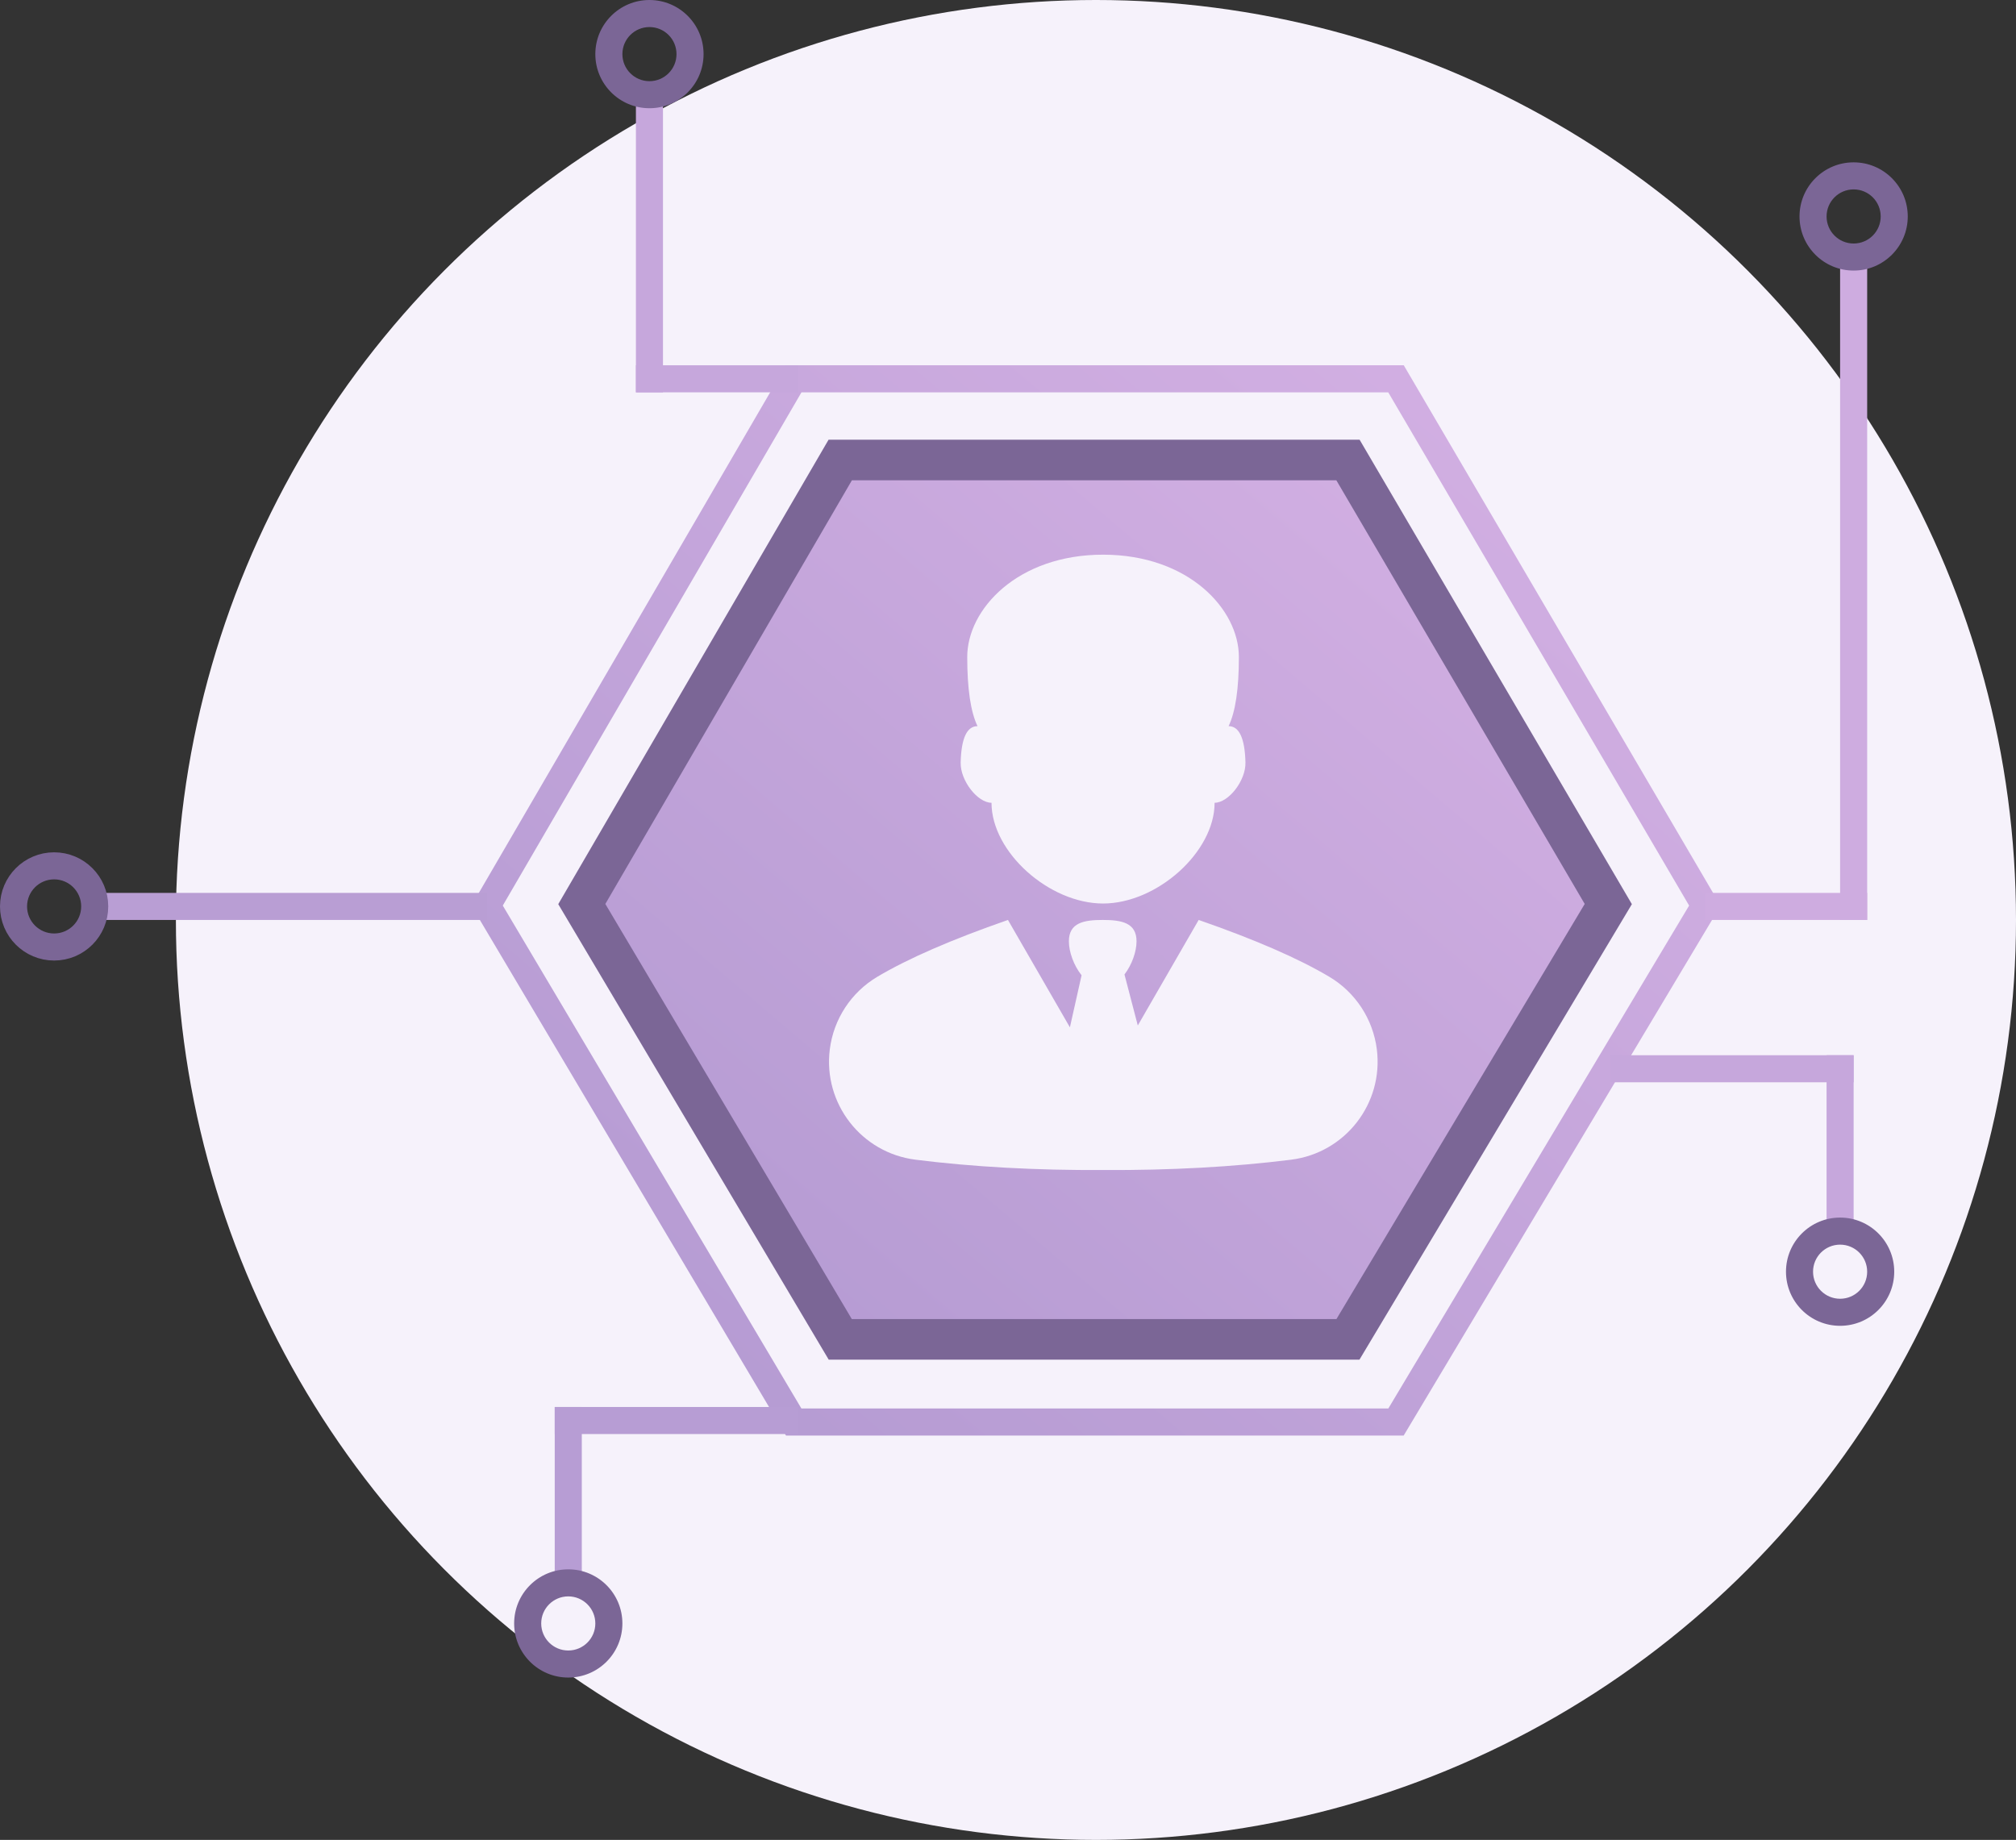 <?xml version="1.0" encoding="UTF-8"?>
<svg width="149px" height="136px" viewBox="0 0 149 136" version="1.1" xmlns="http://www.w3.org/2000/svg" xmlns:xlink="http://www.w3.org/1999/xlink">
    <rect x="0" y="0" width="149" height="136" fill="#333333" stroke="none"/>
    <!-- Generator: Sketch 48.2 (47327) - http://www.bohemiancoding.com/sketch -->
    <title>b2b-focused</title>
    <desc>Created with Sketch.</desc>
    <defs>
        <linearGradient x1="1.507%" y1="98.493%" x2="98.618%" y2="1.382%" id="linearGradient-1">
            <stop stop-color="#B299D1" offset="0%"></stop>
            <stop stop-color="#D5B1E4" offset="100%"></stop>
        </linearGradient>
    </defs>
    <g id="Benefits" stroke="none" stroke-width="1" fill="none" fill-rule="evenodd" transform="translate(-639, -572)">
        <g id="b2b-focused" transform="translate(640, 572)">
            <g id="Group-15">
                <circle id="Oval-2" fill="#F6F2FB" cx="80" cy="68" r="68"></circle>
                <g id="Group-14" transform="translate(35, 28)">
                    <polygon id="Path-3" stroke="url(#linearGradient-1)" stroke-width="2" points="22.661 0 0 38.941 22.661 77.111 67.177 77.111 90.003 38.941 67.177 0"></polygon>
                    <polygon id="Path-3" stroke="#7B6696" stroke-width="3" fill="url(#linearGradient-1)" points="26.102 6 7 38.825 26.102 71 63.626 71 82.867 38.825 63.626 6"></polygon>
                    <path d="M43.075,47.936 L43.938,44.089 C43.366,43.373 43,42.367 43,41.578 C43,40.197 44.119,40 45.5,40 C46.881,40 48,40.197 48,41.578 C48,42.346 47.654,43.318 47.109,44.03 L48.093,47.8 L52.592,40 C56.743,41.443 59.96,42.843 62.243,44.198 C64.182,45.349 65.48,47.331 65.761,49.568 C66.262,53.57 63.425,57.22 59.424,57.721 L59.424,57.722 C55.165,58.255 50.541,58.51 45.552,58.485 C40.557,58.51 35.928,58.256 31.665,57.722 L31.665,57.721 C27.664,57.22 24.827,53.57 25.329,49.568 C25.609,47.331 26.907,45.349 28.846,44.198 C31.129,42.843 34.346,41.443 38.497,40 L43.075,47.936 Z M45.528,38.785 C41.545,38.785 37.281,34.988 37.281,31.338 C36.247,31.338 34.966,29.693 35.001,28.357 C35.047,26.569 35.462,25.675 36.247,25.675 C35.74,24.618 35.487,22.913 35.487,20.56 C35.487,17.032 39.208,13 45.528,13 C51.844,13.002 55.564,17.033 55.564,20.56 C55.564,22.913 55.311,24.618 54.804,25.675 C55.589,25.675 56.005,26.569 56.05,28.357 C56.085,29.693 54.804,31.338 53.77,31.338 C53.77,34.986 49.509,38.782 45.528,38.785 Z" id="Combined-Shape" fill="#F6F2FB"></path>
                </g>
                <g id="Group-13" transform="translate(44, 1)">
                    <rect id="Rectangle-3" fill="#C6A7DC" x="2" y="6" width="2" height="22"></rect>
                    <path d="M3,7 C0.791,7 -1,5.209 -1,3 C-1,0.791 0.791,-1 3,-1 C5.209,-1 7,0.791 7,3 C7,5.209 5.209,7 3,7 Z M3,5 C4.105,5 5,4.105 5,3 C5,1.895 4.105,1 3,1 C1.895,1 1,1.895 1,3 C1,4.105 1.895,5 3,5 Z" id="Oval" fill="#7B6696" fill-rule="nonzero"></path>
                    <rect id="Rectangle-3" fill="#C6A7DC" transform="translate(8, 27) rotate(-270) translate(-8, -27) " x="7" y="21" width="2" height="12"></rect>
                </g>
                <g id="Group-13" transform="translate(0, 64)">
                    <rect id="Rectangle-3" fill="#B99ED4" transform="translate(20.5, 3) rotate(-270) translate(-20.5, -3) " x="19.5" y="-11.5" width="2" height="29"></rect>
                    <circle id="Oval" stroke="#7B6696" stroke-width="2" cx="3" cy="3" r="3"></circle>
                </g>
                <g id="Group-13" transform="translate(48, 113.5) scale(-1, 1) rotate(-180) translate(-48, -113.5) translate(38, 104)">
                    <rect id="Rectangle-3" fill="#B79DD4" x="2" y="6" width="2" height="13"></rect>
                    <path d="M3,7 C0.791,7 -1,5.209 -1,3 C-1,0.791 0.791,-1 3,-1 C5.209,-1 7,0.791 7,3 C7,5.209 5.209,7 3,7 Z M3,5 C4.105,5 5,4.105 5,3 C5,1.895 4.105,1 3,1 C1.895,1 1,1.895 1,3 C1,4.105 1.895,5 3,5 Z" id="Oval" fill="#7B6696" fill-rule="nonzero"></path>
                    <rect id="Rectangle-3" fill="#B79DD4" transform="translate(11, 18) rotate(-270) translate(-11, -18) " x="10" y="9" width="2" height="18"></rect>
                </g>
                <g id="Group-13" transform="translate(132.5, 40) scale(-1, 1) translate(-132.5, -40) translate(125, 12)">
                    <rect id="Rectangle-3" fill="#CEACE0" x="3" y="7" width="2" height="49"></rect>
                    <path d="M4,8 C1.791,8 0,6.209 0,4 C0,1.791 1.791,0 4,0 C6.209,0 8,1.791 8,4 C8,6.209 6.209,8 4,8 Z M4,6 C5.105,6 6,5.105 6,4 C6,2.895 5.105,2 4,2 C2.895,2 2,2.895 2,4 C2,5.105 2.895,6 4,6 Z" id="Oval" fill="#7B6696" fill-rule="nonzero"></path>
                    <rect id="Rectangle-3" fill="#CEACE0" transform="translate(9, 55) rotate(-270) translate(-9, -55) " x="8" y="49" width="2" height="12"></rect>
                </g>
                <g id="Group-13" transform="translate(128, 87.5) rotate(-180) translate(-128, -87.5) translate(118, 78)">
                    <rect id="Rectangle-3" fill="#C6A7DC" x="2" y="6" width="2" height="13"></rect>
                    <path d="M3,7 C0.791,7 -1,5.209 -1,3 C-1,0.791 0.791,-1 3,-1 C5.209,-1 7,0.791 7,3 C7,5.209 5.209,7 3,7 Z M3,5 C4.105,5 5,4.105 5,3 C5,1.895 4.105,1 3,1 C1.895,1 1,1.895 1,3 C1,4.105 1.895,5 3,5 Z" id="Oval" fill="#7B6696" fill-rule="nonzero"></path>
                    <rect id="Rectangle-3" fill="#C6A7DC" transform="translate(11, 18) rotate(-270) translate(-11, -18) " x="10" y="9" width="2" height="18"></rect>
                </g>
            </g>
        </g>
    </g>
</svg>